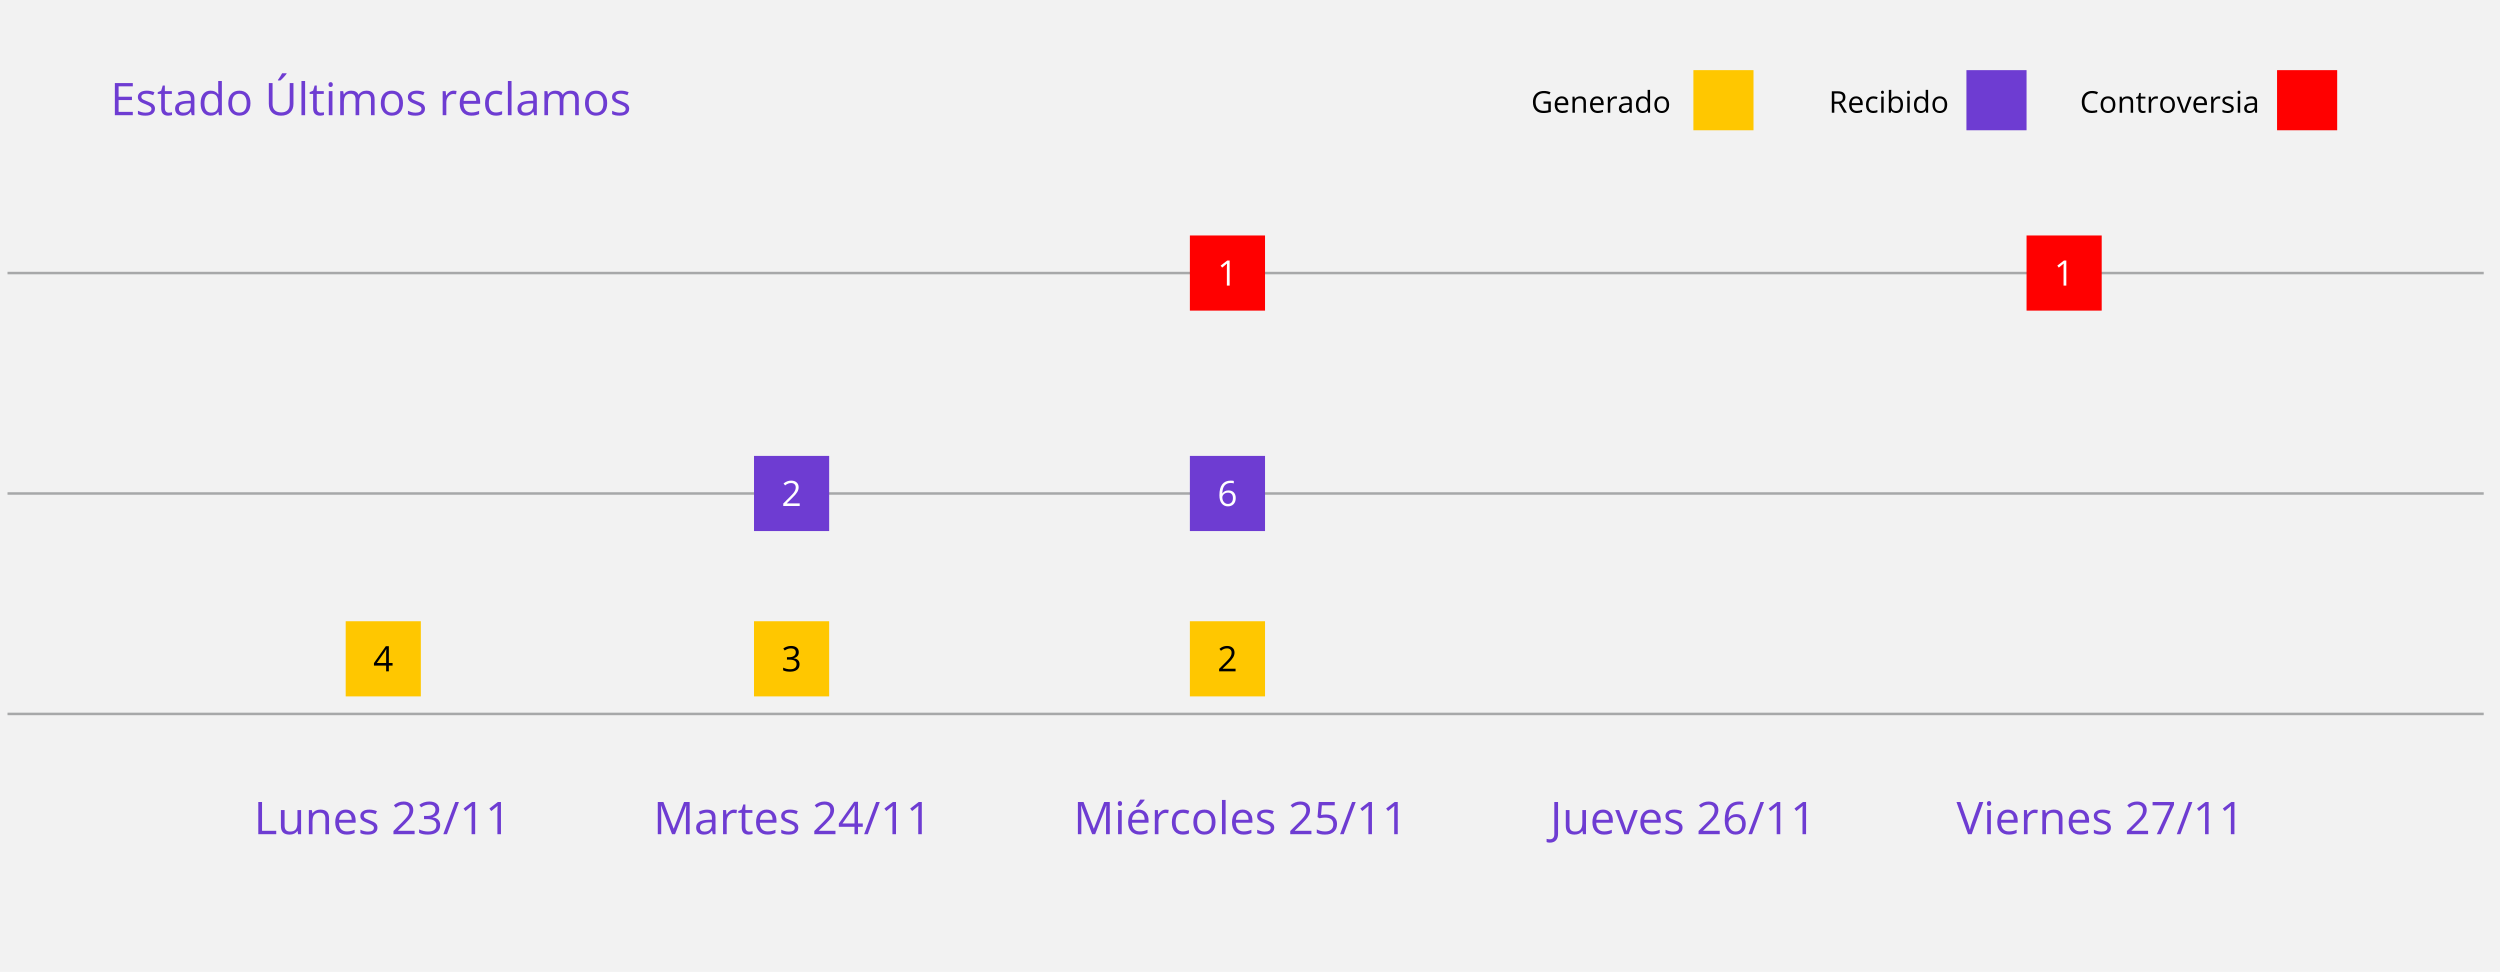  <svg
              width="100%"
              height="388"
              viewBox="0 0 998 388"
              fill="none"
              xmlns="http://www.w3.org/2000/svg"
            >
              <rect width="998" height="388" fill="#F2F2F2" />
              <path
                d="M53.016 46H45.852V33.15H53.016V34.477H47.347V38.617H52.673V39.935H47.347V44.664H53.016V46ZM61.866 43.372C61.866 44.269 61.532 44.96 60.864 45.446C60.196 45.933 59.259 46.176 58.052 46.176C56.774 46.176 55.778 45.974 55.063 45.569V44.216C55.526 44.45 56.022 44.635 56.549 44.77C57.082 44.904 57.595 44.972 58.087 44.972C58.849 44.972 59.435 44.852 59.845 44.611C60.255 44.365 60.46 43.993 60.46 43.495C60.46 43.12 60.296 42.801 59.968 42.537C59.645 42.268 59.013 41.951 58.069 41.588C57.173 41.254 56.534 40.964 56.153 40.718C55.778 40.466 55.497 40.182 55.31 39.865C55.128 39.549 55.037 39.171 55.037 38.731C55.037 37.946 55.356 37.328 55.995 36.877C56.634 36.42 57.51 36.191 58.623 36.191C59.66 36.191 60.674 36.402 61.664 36.824L61.145 38.011C60.179 37.612 59.303 37.413 58.518 37.413C57.826 37.413 57.305 37.522 56.953 37.738C56.602 37.955 56.426 38.254 56.426 38.635C56.426 38.893 56.49 39.112 56.619 39.294C56.754 39.476 56.968 39.648 57.261 39.812C57.554 39.977 58.116 40.214 58.948 40.524C60.091 40.94 60.861 41.359 61.26 41.781C61.664 42.203 61.866 42.733 61.866 43.372ZM67.359 44.972C67.617 44.972 67.866 44.954 68.106 44.919C68.347 44.878 68.537 44.837 68.678 44.796V45.912C68.519 45.988 68.285 46.05 67.975 46.097C67.67 46.149 67.394 46.176 67.148 46.176C65.285 46.176 64.353 45.194 64.353 43.231V37.501H62.974V36.798L64.353 36.191L64.969 34.135H65.812V36.367H68.607V37.501H65.812V43.17C65.812 43.75 65.95 44.195 66.226 44.506C66.501 44.816 66.879 44.972 67.359 44.972ZM76.535 46L76.245 44.629H76.175C75.694 45.232 75.214 45.643 74.733 45.859C74.259 46.07 73.664 46.176 72.949 46.176C71.994 46.176 71.244 45.93 70.699 45.438C70.16 44.945 69.891 44.245 69.891 43.337C69.891 41.392 71.446 40.372 74.558 40.278L76.192 40.226V39.628C76.192 38.872 76.028 38.315 75.7 37.958C75.378 37.595 74.859 37.413 74.144 37.413C73.342 37.413 72.434 37.659 71.42 38.151L70.972 37.035C71.446 36.777 71.965 36.575 72.527 36.429C73.096 36.282 73.664 36.209 74.232 36.209C75.381 36.209 76.231 36.464 76.781 36.974C77.338 37.483 77.616 38.301 77.616 39.426V46H76.535ZM73.239 44.972C74.147 44.972 74.859 44.723 75.375 44.225C75.897 43.727 76.157 43.029 76.157 42.133V41.263L74.698 41.324C73.538 41.365 72.7 41.547 72.185 41.869C71.675 42.185 71.42 42.681 71.42 43.355C71.42 43.882 71.578 44.283 71.894 44.559C72.217 44.834 72.665 44.972 73.239 44.972ZM87.188 44.708H87.108C86.435 45.687 85.427 46.176 84.085 46.176C82.825 46.176 81.844 45.745 81.141 44.884C80.443 44.023 80.095 42.798 80.095 41.21C80.095 39.622 80.446 38.389 81.149 37.51C81.853 36.631 82.831 36.191 84.085 36.191C85.392 36.191 86.394 36.666 87.091 37.615H87.205L87.144 36.921L87.108 36.244V32.324H88.567V46H87.381L87.188 44.708ZM84.269 44.954C85.266 44.954 85.986 44.685 86.432 44.145C86.883 43.601 87.108 42.725 87.108 41.518V41.21C87.108 39.845 86.88 38.872 86.423 38.292C85.972 37.706 85.248 37.413 84.252 37.413C83.397 37.413 82.74 37.747 82.283 38.415C81.832 39.077 81.606 40.015 81.606 41.227C81.606 42.458 81.832 43.387 82.283 44.014C82.734 44.641 83.397 44.954 84.269 44.954ZM99.984 41.175C99.984 42.745 99.589 43.973 98.798 44.857C98.007 45.736 96.914 46.176 95.519 46.176C94.658 46.176 93.894 45.974 93.226 45.569C92.558 45.165 92.042 44.585 91.679 43.829C91.315 43.073 91.134 42.188 91.134 41.175C91.134 39.605 91.526 38.383 92.311 37.51C93.097 36.631 94.186 36.191 95.581 36.191C96.929 36.191 97.998 36.64 98.789 37.536C99.586 38.433 99.984 39.645 99.984 41.175ZM92.645 41.175C92.645 42.405 92.892 43.343 93.384 43.987C93.876 44.632 94.6 44.954 95.555 44.954C96.51 44.954 97.233 44.635 97.726 43.996C98.224 43.352 98.473 42.411 98.473 41.175C98.473 39.95 98.224 39.022 97.726 38.389C97.233 37.75 96.504 37.431 95.537 37.431C94.582 37.431 93.861 37.744 93.375 38.371C92.889 38.998 92.645 39.933 92.645 41.175ZM117.149 33.15V41.465C117.149 42.93 116.707 44.081 115.822 44.919C114.938 45.757 113.722 46.176 112.175 46.176C110.628 46.176 109.43 45.754 108.58 44.91C107.736 44.066 107.314 42.906 107.314 41.43V33.15H108.809V41.535C108.809 42.607 109.102 43.431 109.688 44.005C110.273 44.579 111.135 44.866 112.271 44.866C113.355 44.866 114.19 44.579 114.776 44.005C115.362 43.425 115.655 42.596 115.655 41.518V33.15H117.149ZM110.953 31.902C111.234 31.539 111.536 31.1 111.858 30.584C112.187 30.068 112.444 29.62 112.632 29.239H114.407V29.424C114.149 29.805 113.766 30.273 113.256 30.83C112.746 31.387 112.304 31.817 111.929 32.122H110.953V31.902ZM121.799 46H120.34V32.324H121.799V46ZM128.004 44.972C128.262 44.972 128.511 44.954 128.751 44.919C128.991 44.878 129.182 44.837 129.322 44.796V45.912C129.164 45.988 128.93 46.05 128.619 46.097C128.314 46.149 128.039 46.176 127.793 46.176C125.93 46.176 124.998 45.194 124.998 43.231V37.501H123.618V36.798L124.998 36.191L125.613 34.135H126.457V36.367H129.252V37.501H126.457V43.17C126.457 43.75 126.595 44.195 126.87 44.506C127.146 44.816 127.523 44.972 128.004 44.972ZM132.715 46H131.256V36.367H132.715V46ZM131.133 33.757C131.133 33.423 131.215 33.18 131.379 33.027C131.543 32.869 131.748 32.79 131.994 32.79C132.229 32.79 132.431 32.869 132.601 33.027C132.771 33.185 132.855 33.429 132.855 33.757C132.855 34.085 132.771 34.331 132.601 34.495C132.431 34.653 132.229 34.732 131.994 34.732C131.748 34.732 131.543 34.653 131.379 34.495C131.215 34.331 131.133 34.085 131.133 33.757ZM148.087 46V39.733C148.087 38.966 147.923 38.392 147.595 38.011C147.267 37.624 146.757 37.431 146.065 37.431C145.157 37.431 144.486 37.691 144.053 38.213C143.619 38.734 143.402 39.537 143.402 40.621V46H141.943V39.733C141.943 38.966 141.779 38.392 141.451 38.011C141.123 37.624 140.61 37.431 139.913 37.431C138.999 37.431 138.328 37.706 137.9 38.257C137.479 38.802 137.268 39.698 137.268 40.946V46H135.809V36.367H136.995L137.232 37.685H137.303C137.578 37.217 137.965 36.851 138.463 36.587C138.967 36.323 139.529 36.191 140.15 36.191C141.656 36.191 142.641 36.736 143.104 37.826H143.174C143.461 37.322 143.877 36.924 144.422 36.631C144.967 36.338 145.588 36.191 146.285 36.191C147.375 36.191 148.189 36.473 148.729 37.035C149.273 37.592 149.546 38.485 149.546 39.716V46H148.087ZM160.875 41.175C160.875 42.745 160.479 43.973 159.688 44.857C158.897 45.736 157.805 46.176 156.41 46.176C155.549 46.176 154.784 45.974 154.116 45.569C153.448 45.165 152.933 44.585 152.569 43.829C152.206 43.073 152.024 42.188 152.024 41.175C152.024 39.605 152.417 38.383 153.202 37.51C153.987 36.631 155.077 36.191 156.472 36.191C157.819 36.191 158.889 36.64 159.68 37.536C160.477 38.433 160.875 39.645 160.875 41.175ZM153.536 41.175C153.536 42.405 153.782 43.343 154.274 43.987C154.767 44.632 155.49 44.954 156.445 44.954C157.4 44.954 158.124 44.635 158.616 43.996C159.114 43.352 159.363 42.411 159.363 41.175C159.363 39.95 159.114 39.022 158.616 38.389C158.124 37.75 157.395 37.431 156.428 37.431C155.473 37.431 154.752 37.744 154.266 38.371C153.779 38.998 153.536 39.933 153.536 41.175ZM169.655 43.372C169.655 44.269 169.321 44.96 168.653 45.446C167.985 45.933 167.048 46.176 165.841 46.176C164.563 46.176 163.567 45.974 162.853 45.569V44.216C163.315 44.45 163.811 44.635 164.338 44.77C164.871 44.904 165.384 44.972 165.876 44.972C166.638 44.972 167.224 44.852 167.634 44.611C168.044 44.365 168.249 43.993 168.249 43.495C168.249 43.12 168.085 42.801 167.757 42.537C167.435 42.268 166.802 41.951 165.858 41.588C164.962 41.254 164.323 40.964 163.942 40.718C163.567 40.466 163.286 40.182 163.099 39.865C162.917 39.549 162.826 39.171 162.826 38.731C162.826 37.946 163.146 37.328 163.784 36.877C164.423 36.42 165.299 36.191 166.412 36.191C167.449 36.191 168.463 36.402 169.453 36.824L168.935 38.011C167.968 37.612 167.092 37.413 166.307 37.413C165.615 37.413 165.094 37.522 164.742 37.738C164.391 37.955 164.215 38.254 164.215 38.635C164.215 38.893 164.279 39.112 164.408 39.294C164.543 39.476 164.757 39.648 165.05 39.812C165.343 39.977 165.905 40.214 166.737 40.524C167.88 40.94 168.65 41.359 169.049 41.781C169.453 42.203 169.655 42.733 169.655 43.372ZM181.107 36.191C181.535 36.191 181.919 36.227 182.259 36.297L182.057 37.65C181.658 37.562 181.307 37.519 181.002 37.519C180.223 37.519 179.555 37.835 178.998 38.468C178.447 39.101 178.172 39.889 178.172 40.832V46H176.713V36.367H177.917L178.084 38.151H178.154C178.512 37.524 178.942 37.041 179.446 36.701C179.95 36.361 180.504 36.191 181.107 36.191ZM188.13 46.176C186.706 46.176 185.581 45.742 184.755 44.875C183.935 44.008 183.524 42.804 183.524 41.263C183.524 39.71 183.905 38.477 184.667 37.562C185.435 36.648 186.463 36.191 187.752 36.191C188.959 36.191 189.914 36.59 190.617 37.387C191.32 38.178 191.672 39.224 191.672 40.524V41.447H185.036C185.065 42.578 185.35 43.437 185.889 44.023C186.434 44.608 187.198 44.901 188.183 44.901C189.22 44.901 190.245 44.685 191.259 44.251V45.552C190.743 45.774 190.254 45.933 189.791 46.026C189.334 46.126 188.78 46.176 188.13 46.176ZM187.734 37.413C186.961 37.413 186.343 37.665 185.88 38.169C185.423 38.673 185.153 39.37 185.071 40.261H190.107C190.107 39.341 189.902 38.638 189.492 38.151C189.082 37.659 188.496 37.413 187.734 37.413ZM198.018 46.176C196.623 46.176 195.542 45.748 194.774 44.893C194.013 44.031 193.632 42.815 193.632 41.245C193.632 39.634 194.019 38.389 194.792 37.51C195.571 36.631 196.679 36.191 198.114 36.191C198.577 36.191 199.04 36.241 199.503 36.341C199.966 36.44 200.329 36.558 200.593 36.692L200.145 37.932C199.822 37.803 199.471 37.697 199.09 37.615C198.709 37.527 198.372 37.483 198.079 37.483C196.122 37.483 195.144 38.731 195.144 41.227C195.144 42.411 195.381 43.319 195.855 43.952C196.336 44.585 197.045 44.901 197.982 44.901C198.785 44.901 199.608 44.728 200.452 44.383V45.675C199.808 46.009 198.996 46.176 198.018 46.176ZM204.205 46H202.746V32.324H204.205V46ZM213.223 46L212.933 44.629H212.862C212.382 45.232 211.901 45.643 211.421 45.859C210.946 46.07 210.352 46.176 209.637 46.176C208.682 46.176 207.932 45.93 207.387 45.438C206.848 44.945 206.578 44.245 206.578 43.337C206.578 41.392 208.134 40.372 211.245 40.278L212.88 40.226V39.628C212.88 38.872 212.716 38.315 212.388 37.958C212.065 37.595 211.547 37.413 210.832 37.413C210.029 37.413 209.121 37.659 208.107 38.151L207.659 37.035C208.134 36.777 208.652 36.575 209.215 36.429C209.783 36.282 210.352 36.209 210.92 36.209C212.068 36.209 212.918 36.464 213.469 36.974C214.025 37.483 214.304 38.301 214.304 39.426V46H213.223ZM209.927 44.972C210.835 44.972 211.547 44.723 212.062 44.225C212.584 43.727 212.845 43.029 212.845 42.133V41.263L211.386 41.324C210.226 41.365 209.388 41.547 208.872 41.869C208.362 42.185 208.107 42.681 208.107 43.355C208.107 43.882 208.266 44.283 208.582 44.559C208.904 44.834 209.353 44.972 209.927 44.972ZM229.597 46V39.733C229.597 38.966 229.433 38.392 229.104 38.011C228.776 37.624 228.267 37.431 227.575 37.431C226.667 37.431 225.996 37.691 225.562 38.213C225.129 38.734 224.912 39.537 224.912 40.621V46H223.453V39.733C223.453 38.966 223.289 38.392 222.961 38.011C222.633 37.624 222.12 37.431 221.423 37.431C220.509 37.431 219.838 37.706 219.41 38.257C218.988 38.802 218.777 39.698 218.777 40.946V46H217.318V36.367H218.505L218.742 37.685H218.812C219.088 37.217 219.475 36.851 219.973 36.587C220.477 36.323 221.039 36.191 221.66 36.191C223.166 36.191 224.15 36.736 224.613 37.826H224.684C224.971 37.322 225.387 36.924 225.932 36.631C226.477 36.338 227.098 36.191 227.795 36.191C228.885 36.191 229.699 36.473 230.238 37.035C230.783 37.592 231.056 38.485 231.056 39.716V46H229.597ZM242.385 41.175C242.385 42.745 241.989 43.973 241.198 44.857C240.407 45.736 239.314 46.176 237.92 46.176C237.059 46.176 236.294 45.974 235.626 45.569C234.958 45.165 234.442 44.585 234.079 43.829C233.716 43.073 233.534 42.188 233.534 41.175C233.534 39.605 233.927 38.383 234.712 37.51C235.497 36.631 236.587 36.191 237.981 36.191C239.329 36.191 240.398 36.64 241.189 37.536C241.986 38.433 242.385 39.645 242.385 41.175ZM235.046 41.175C235.046 42.405 235.292 43.343 235.784 43.987C236.276 44.632 237 44.954 237.955 44.954C238.91 44.954 239.634 44.635 240.126 43.996C240.624 43.352 240.873 42.411 240.873 41.175C240.873 39.95 240.624 39.022 240.126 38.389C239.634 37.75 238.904 37.431 237.938 37.431C236.982 37.431 236.262 37.744 235.775 38.371C235.289 38.998 235.046 39.933 235.046 41.175ZM251.165 43.372C251.165 44.269 250.831 44.96 250.163 45.446C249.495 45.933 248.558 46.176 247.351 46.176C246.073 46.176 245.077 45.974 244.362 45.569V44.216C244.825 44.45 245.32 44.635 245.848 44.77C246.381 44.904 246.894 44.972 247.386 44.972C248.147 44.972 248.733 44.852 249.144 44.611C249.554 44.365 249.759 43.993 249.759 43.495C249.759 43.12 249.595 42.801 249.267 42.537C248.944 42.268 248.312 41.951 247.368 41.588C246.472 41.254 245.833 40.964 245.452 40.718C245.077 40.466 244.796 40.182 244.608 39.865C244.427 39.549 244.336 39.171 244.336 38.731C244.336 37.946 244.655 37.328 245.294 36.877C245.933 36.42 246.809 36.191 247.922 36.191C248.959 36.191 249.973 36.402 250.963 36.824L250.444 38.011C249.478 37.612 248.602 37.413 247.816 37.413C247.125 37.413 246.604 37.522 246.252 37.738C245.9 37.955 245.725 38.254 245.725 38.635C245.725 38.893 245.789 39.112 245.918 39.294C246.053 39.476 246.267 39.648 246.56 39.812C246.853 39.977 247.415 40.214 248.247 40.524C249.39 40.94 250.16 41.359 250.559 41.781C250.963 42.203 251.165 42.733 251.165 43.372Z"
                fill="#6E3CD2"
              />
              <path
                d="M103.11 333V320.15H104.604V331.646H110.273V333H103.11ZM113.613 323.367V329.616C113.613 330.401 113.792 330.987 114.149 331.374C114.507 331.761 115.066 331.954 115.828 331.954C116.836 331.954 117.571 331.679 118.034 331.128C118.503 330.577 118.737 329.678 118.737 328.43V323.367H120.196V333H118.992L118.781 331.708H118.702C118.403 332.183 117.987 332.546 117.454 332.798C116.927 333.05 116.323 333.176 115.644 333.176C114.472 333.176 113.593 332.897 113.007 332.341C112.427 331.784 112.137 330.894 112.137 329.669V323.367H113.613ZM129.891 333V326.769C129.891 325.983 129.712 325.397 129.354 325.011C128.997 324.624 128.438 324.431 127.676 324.431C126.668 324.431 125.93 324.703 125.461 325.248C124.992 325.793 124.758 326.692 124.758 327.946V333H123.299V323.367H124.485L124.723 324.686H124.793C125.092 324.211 125.511 323.845 126.05 323.587C126.589 323.323 127.189 323.191 127.852 323.191C129.012 323.191 129.885 323.473 130.471 324.035C131.057 324.592 131.35 325.485 131.35 326.716V333H129.891ZM138.425 333.176C137.001 333.176 135.876 332.742 135.05 331.875C134.229 331.008 133.819 329.804 133.819 328.263C133.819 326.71 134.2 325.477 134.962 324.562C135.729 323.648 136.758 323.191 138.047 323.191C139.254 323.191 140.209 323.59 140.912 324.387C141.615 325.178 141.967 326.224 141.967 327.524V328.447H135.331C135.36 329.578 135.645 330.437 136.184 331.022C136.729 331.608 137.493 331.901 138.478 331.901C139.515 331.901 140.54 331.685 141.554 331.251V332.552C141.038 332.774 140.549 332.933 140.086 333.026C139.629 333.126 139.075 333.176 138.425 333.176ZM138.029 324.413C137.256 324.413 136.638 324.665 136.175 325.169C135.718 325.673 135.448 326.37 135.366 327.261H140.402C140.402 326.341 140.197 325.638 139.787 325.151C139.377 324.659 138.791 324.413 138.029 324.413ZM150.677 330.372C150.677 331.269 150.343 331.96 149.675 332.446C149.007 332.933 148.069 333.176 146.862 333.176C145.585 333.176 144.589 332.974 143.874 332.569V331.216C144.337 331.45 144.832 331.635 145.359 331.77C145.893 331.904 146.405 331.972 146.897 331.972C147.659 331.972 148.245 331.852 148.655 331.611C149.065 331.365 149.271 330.993 149.271 330.495C149.271 330.12 149.106 329.801 148.778 329.537C148.456 329.268 147.823 328.951 146.88 328.588C145.983 328.254 145.345 327.964 144.964 327.718C144.589 327.466 144.308 327.182 144.12 326.865C143.938 326.549 143.848 326.171 143.848 325.731C143.848 324.946 144.167 324.328 144.806 323.877C145.444 323.42 146.32 323.191 147.434 323.191C148.471 323.191 149.484 323.402 150.475 323.824L149.956 325.011C148.989 324.612 148.113 324.413 147.328 324.413C146.637 324.413 146.115 324.521 145.764 324.738C145.412 324.955 145.236 325.254 145.236 325.635C145.236 325.893 145.301 326.112 145.43 326.294C145.564 326.476 145.778 326.648 146.071 326.812C146.364 326.977 146.927 327.214 147.759 327.524C148.901 327.94 149.672 328.359 150.07 328.781C150.475 329.203 150.677 329.733 150.677 330.372ZM165.513 333H157.066V331.743L160.45 328.342C161.481 327.299 162.161 326.555 162.489 326.109C162.817 325.664 163.063 325.23 163.228 324.809C163.392 324.387 163.474 323.933 163.474 323.446C163.474 322.761 163.266 322.219 162.85 321.82C162.434 321.416 161.856 321.214 161.118 321.214C160.585 321.214 160.078 321.302 159.598 321.478C159.123 321.653 158.593 321.973 158.007 322.436L157.233 321.442C158.417 320.458 159.706 319.966 161.101 319.966C162.308 319.966 163.254 320.276 163.939 320.897C164.625 321.513 164.968 322.342 164.968 323.385C164.968 324.199 164.739 325.005 164.282 325.802C163.825 326.599 162.97 327.606 161.716 328.825L158.903 331.576V331.646H165.513V333ZM175.33 323.174C175.33 323.994 175.099 324.665 174.636 325.187C174.179 325.708 173.528 326.057 172.685 326.232V326.303C173.716 326.432 174.48 326.76 174.979 327.287C175.477 327.814 175.726 328.506 175.726 329.361C175.726 330.586 175.301 331.529 174.451 332.191C173.602 332.848 172.395 333.176 170.83 333.176C170.15 333.176 169.526 333.123 168.958 333.018C168.396 332.918 167.848 332.739 167.314 332.481V331.093C167.871 331.368 168.463 331.579 169.09 331.726C169.723 331.866 170.32 331.937 170.883 331.937C173.104 331.937 174.214 331.066 174.214 329.326C174.214 327.768 172.989 326.988 170.54 326.988H169.274V325.731H170.558C171.56 325.731 172.354 325.512 172.939 325.072C173.525 324.627 173.818 324.012 173.818 323.227C173.818 322.6 173.602 322.107 173.168 321.75C172.74 321.393 172.157 321.214 171.419 321.214C170.856 321.214 170.326 321.29 169.828 321.442C169.33 321.595 168.762 321.876 168.123 322.286L167.385 321.302C167.912 320.886 168.519 320.561 169.204 320.326C169.896 320.086 170.622 319.966 171.384 319.966C172.632 319.966 173.602 320.253 174.293 320.827C174.984 321.396 175.33 322.178 175.33 323.174ZM183.214 320.15L178.424 333H176.965L181.755 320.15H183.214ZM189.683 333H188.259V323.842C188.259 323.08 188.282 322.359 188.329 321.68C188.206 321.803 188.068 321.932 187.916 322.066C187.764 322.201 187.066 322.772 185.824 323.78L185.051 322.778L188.452 320.15H189.683V333ZM199.983 333H198.56V323.842C198.56 323.08 198.583 322.359 198.63 321.68C198.507 321.803 198.369 321.932 198.217 322.066C198.064 322.201 197.367 322.772 196.125 323.78L195.352 322.778L198.753 320.15H199.983V333Z"
                fill="#6E3CD2"
              />
              <path
                d="M268.271 333L263.912 321.609H263.842C263.924 322.512 263.965 323.584 263.965 324.826V333H262.585V320.15H264.835L268.904 330.75H268.975L273.079 320.15H275.312V333H273.817V324.721C273.817 323.771 273.858 322.74 273.94 321.627H273.87L269.476 333H268.271ZM284.549 333L284.259 331.629H284.188C283.708 332.232 283.228 332.643 282.747 332.859C282.272 333.07 281.678 333.176 280.963 333.176C280.008 333.176 279.258 332.93 278.713 332.438C278.174 331.945 277.904 331.245 277.904 330.337C277.904 328.392 279.46 327.372 282.571 327.278L284.206 327.226V326.628C284.206 325.872 284.042 325.315 283.714 324.958C283.392 324.595 282.873 324.413 282.158 324.413C281.355 324.413 280.447 324.659 279.434 325.151L278.985 324.035C279.46 323.777 279.979 323.575 280.541 323.429C281.109 323.282 281.678 323.209 282.246 323.209C283.395 323.209 284.244 323.464 284.795 323.974C285.352 324.483 285.63 325.301 285.63 326.426V333H284.549ZM281.253 331.972C282.161 331.972 282.873 331.723 283.389 331.225C283.91 330.727 284.171 330.029 284.171 329.133V328.263L282.712 328.324C281.552 328.365 280.714 328.547 280.198 328.869C279.688 329.186 279.434 329.681 279.434 330.354C279.434 330.882 279.592 331.283 279.908 331.559C280.23 331.834 280.679 331.972 281.253 331.972ZM293.039 323.191C293.467 323.191 293.851 323.227 294.19 323.297L293.988 324.65C293.59 324.562 293.238 324.519 292.934 324.519C292.154 324.519 291.486 324.835 290.93 325.468C290.379 326.101 290.104 326.889 290.104 327.832V333H288.645V323.367H289.849L290.016 325.151H290.086C290.443 324.524 290.874 324.041 291.378 323.701C291.882 323.361 292.436 323.191 293.039 323.191ZM299.104 331.972C299.361 331.972 299.61 331.954 299.851 331.919C300.091 331.878 300.281 331.837 300.422 331.796V332.912C300.264 332.988 300.029 333.05 299.719 333.097C299.414 333.149 299.139 333.176 298.893 333.176C297.029 333.176 296.098 332.194 296.098 330.231V324.501H294.718V323.798L296.098 323.191L296.713 321.135H297.557V323.367H300.352V324.501H297.557V330.17C297.557 330.75 297.694 331.195 297.97 331.506C298.245 331.816 298.623 331.972 299.104 331.972ZM306.425 333.176C305.001 333.176 303.876 332.742 303.05 331.875C302.229 331.008 301.819 329.804 301.819 328.263C301.819 326.71 302.2 325.477 302.962 324.562C303.729 323.648 304.758 323.191 306.047 323.191C307.254 323.191 308.209 323.59 308.912 324.387C309.615 325.178 309.967 326.224 309.967 327.524V328.447H303.331C303.36 329.578 303.645 330.437 304.184 331.022C304.729 331.608 305.493 331.901 306.478 331.901C307.515 331.901 308.54 331.685 309.554 331.251V332.552C309.038 332.774 308.549 332.933 308.086 333.026C307.629 333.126 307.075 333.176 306.425 333.176ZM306.029 324.413C305.256 324.413 304.638 324.665 304.175 325.169C303.718 325.673 303.448 326.37 303.366 327.261H308.402C308.402 326.341 308.197 325.638 307.787 325.151C307.377 324.659 306.791 324.413 306.029 324.413ZM318.677 330.372C318.677 331.269 318.343 331.96 317.675 332.446C317.007 332.933 316.069 333.176 314.862 333.176C313.585 333.176 312.589 332.974 311.874 332.569V331.216C312.337 331.45 312.832 331.635 313.359 331.77C313.893 331.904 314.405 331.972 314.897 331.972C315.659 331.972 316.245 331.852 316.655 331.611C317.065 331.365 317.271 330.993 317.271 330.495C317.271 330.12 317.106 329.801 316.778 329.537C316.456 329.268 315.823 328.951 314.88 328.588C313.983 328.254 313.345 327.964 312.964 327.718C312.589 327.466 312.308 327.182 312.12 326.865C311.938 326.549 311.848 326.171 311.848 325.731C311.848 324.946 312.167 324.328 312.806 323.877C313.444 323.42 314.32 323.191 315.434 323.191C316.471 323.191 317.484 323.402 318.475 323.824L317.956 325.011C316.989 324.612 316.113 324.413 315.328 324.413C314.637 324.413 314.115 324.521 313.764 324.738C313.412 324.955 313.236 325.254 313.236 325.635C313.236 325.893 313.301 326.112 313.43 326.294C313.564 326.476 313.778 326.648 314.071 326.812C314.364 326.977 314.927 327.214 315.759 327.524C316.901 327.94 317.672 328.359 318.07 328.781C318.475 329.203 318.677 329.733 318.677 330.372ZM333.513 333H325.066V331.743L328.45 328.342C329.481 327.299 330.161 326.555 330.489 326.109C330.817 325.664 331.063 325.23 331.228 324.809C331.392 324.387 331.474 323.933 331.474 323.446C331.474 322.761 331.266 322.219 330.85 321.82C330.434 321.416 329.856 321.214 329.118 321.214C328.585 321.214 328.078 321.302 327.598 321.478C327.123 321.653 326.593 321.973 326.007 322.436L325.233 321.442C326.417 320.458 327.706 319.966 329.101 319.966C330.308 319.966 331.254 320.276 331.939 320.897C332.625 321.513 332.968 322.342 332.968 323.385C332.968 324.199 332.739 325.005 332.282 325.802C331.825 326.599 330.97 327.606 329.716 328.825L326.903 331.576V331.646H333.513V333ZM344.42 330.047H342.513V333H341.115V330.047H334.866V328.772L340.966 320.08H342.513V328.72H344.42V330.047ZM341.115 328.72V324.448C341.115 323.61 341.145 322.664 341.203 321.609H341.133C340.852 322.172 340.588 322.638 340.342 323.007L336.325 328.72H341.115ZM351.214 320.15L346.424 333H344.965L349.755 320.15H351.214ZM357.683 333H356.259V323.842C356.259 323.08 356.282 322.359 356.329 321.68C356.206 321.803 356.068 321.932 355.916 322.066C355.764 322.201 355.066 322.772 353.824 323.78L353.051 322.778L356.452 320.15H357.683V333ZM367.983 333H366.56V323.842C366.56 323.08 366.583 322.359 366.63 321.68C366.507 321.803 366.369 321.932 366.217 322.066C366.064 322.201 365.367 322.772 364.125 323.78L363.352 322.778L366.753 320.15H367.983V333Z"
                fill="#6E3CD2"
              />
              <path
                d="M435.982 333L431.623 321.609H431.553C431.635 322.512 431.676 323.584 431.676 324.826V333H430.296V320.15H432.546L436.615 330.75H436.686L440.79 320.15H443.022V333H441.528V324.721C441.528 323.771 441.569 322.74 441.651 321.627H441.581L437.187 333H435.982ZM447.795 333H446.336V323.367H447.795V333ZM446.213 320.757C446.213 320.423 446.295 320.18 446.459 320.027C446.623 319.869 446.828 319.79 447.074 319.79C447.309 319.79 447.511 319.869 447.681 320.027C447.851 320.186 447.936 320.429 447.936 320.757C447.936 321.085 447.851 321.331 447.681 321.495C447.511 321.653 447.309 321.732 447.074 321.732C446.828 321.732 446.623 321.653 446.459 321.495C446.295 321.331 446.213 321.085 446.213 320.757ZM454.958 333.176C453.534 333.176 452.409 332.742 451.583 331.875C450.763 331.008 450.353 329.804 450.353 328.263C450.353 326.71 450.733 325.477 451.495 324.562C452.263 323.648 453.291 323.191 454.58 323.191C455.787 323.191 456.742 323.59 457.445 324.387C458.148 325.178 458.5 326.224 458.5 327.524V328.447H451.864C451.894 329.578 452.178 330.437 452.717 331.022C453.262 331.608 454.026 331.901 455.011 331.901C456.048 331.901 457.073 331.685 458.087 331.251V332.552C457.571 332.774 457.082 332.933 456.619 333.026C456.162 333.126 455.608 333.176 454.958 333.176ZM454.562 324.413C453.789 324.413 453.171 324.665 452.708 325.169C452.251 325.673 451.981 326.37 451.899 327.261H456.936C456.936 326.341 456.73 325.638 456.32 325.151C455.91 324.659 455.324 324.413 454.562 324.413ZM453.481 321.873C453.763 321.51 454.064 321.07 454.387 320.555C454.715 320.039 454.973 319.591 455.16 319.21H456.936V319.395C456.678 319.775 456.294 320.244 455.784 320.801C455.274 321.357 454.832 321.788 454.457 322.093H453.481V321.873ZM465.391 323.191C465.818 323.191 466.202 323.227 466.542 323.297L466.34 324.65C465.941 324.562 465.59 324.519 465.285 324.519C464.506 324.519 463.838 324.835 463.281 325.468C462.73 326.101 462.455 326.889 462.455 327.832V333H460.996V323.367H462.2L462.367 325.151H462.438C462.795 324.524 463.226 324.041 463.729 323.701C464.233 323.361 464.787 323.191 465.391 323.191ZM472.193 333.176C470.799 333.176 469.718 332.748 468.95 331.893C468.188 331.031 467.808 329.815 467.808 328.245C467.808 326.634 468.194 325.389 468.968 324.51C469.747 323.631 470.854 323.191 472.29 323.191C472.753 323.191 473.216 323.241 473.679 323.341C474.142 323.44 474.505 323.558 474.769 323.692L474.32 324.932C473.998 324.803 473.646 324.697 473.266 324.615C472.885 324.527 472.548 324.483 472.255 324.483C470.298 324.483 469.319 325.731 469.319 328.228C469.319 329.411 469.557 330.319 470.031 330.952C470.512 331.585 471.221 331.901 472.158 331.901C472.961 331.901 473.784 331.729 474.628 331.383V332.675C473.983 333.009 473.172 333.176 472.193 333.176ZM485.236 328.175C485.236 329.745 484.841 330.973 484.05 331.857C483.259 332.736 482.166 333.176 480.771 333.176C479.91 333.176 479.146 332.974 478.478 332.569C477.81 332.165 477.294 331.585 476.931 330.829C476.567 330.073 476.386 329.188 476.386 328.175C476.386 326.604 476.778 325.383 477.563 324.51C478.349 323.631 479.438 323.191 480.833 323.191C482.181 323.191 483.25 323.64 484.041 324.536C484.838 325.433 485.236 326.646 485.236 328.175ZM477.897 328.175C477.897 329.405 478.144 330.343 478.636 330.987C479.128 331.632 479.852 331.954 480.807 331.954C481.762 331.954 482.485 331.635 482.978 330.996C483.476 330.352 483.725 329.411 483.725 328.175C483.725 326.95 483.476 326.021 482.978 325.389C482.485 324.75 481.756 324.431 480.789 324.431C479.834 324.431 479.113 324.744 478.627 325.371C478.141 325.998 477.897 326.933 477.897 328.175ZM489.262 333H487.803V319.324H489.262V333ZM496.425 333.176C495.001 333.176 493.876 332.742 493.05 331.875C492.229 331.008 491.819 329.804 491.819 328.263C491.819 326.71 492.2 325.477 492.962 324.562C493.729 323.648 494.758 323.191 496.047 323.191C497.254 323.191 498.209 323.59 498.912 324.387C499.615 325.178 499.967 326.224 499.967 327.524V328.447H493.331C493.36 329.578 493.645 330.437 494.184 331.022C494.729 331.608 495.493 331.901 496.478 331.901C497.515 331.901 498.54 331.685 499.554 331.251V332.552C499.038 332.774 498.549 332.933 498.086 333.026C497.629 333.126 497.075 333.176 496.425 333.176ZM496.029 324.413C495.256 324.413 494.638 324.665 494.175 325.169C493.718 325.673 493.448 326.37 493.366 327.261H498.402C498.402 326.341 498.197 325.638 497.787 325.151C497.377 324.659 496.791 324.413 496.029 324.413ZM508.677 330.372C508.677 331.269 508.343 331.96 507.675 332.446C507.007 332.933 506.069 333.176 504.862 333.176C503.585 333.176 502.589 332.974 501.874 332.569V331.216C502.337 331.45 502.832 331.635 503.359 331.77C503.893 331.904 504.405 331.972 504.897 331.972C505.659 331.972 506.245 331.852 506.655 331.611C507.065 331.365 507.271 330.993 507.271 330.495C507.271 330.12 507.106 329.801 506.778 329.537C506.456 329.268 505.823 328.951 504.88 328.588C503.983 328.254 503.345 327.964 502.964 327.718C502.589 327.466 502.308 327.182 502.12 326.865C501.938 326.549 501.848 326.171 501.848 325.731C501.848 324.946 502.167 324.328 502.806 323.877C503.444 323.42 504.32 323.191 505.434 323.191C506.471 323.191 507.484 323.402 508.475 323.824L507.956 325.011C506.989 324.612 506.113 324.413 505.328 324.413C504.637 324.413 504.115 324.521 503.764 324.738C503.412 324.955 503.236 325.254 503.236 325.635C503.236 325.893 503.301 326.112 503.43 326.294C503.564 326.476 503.778 326.648 504.071 326.812C504.364 326.977 504.927 327.214 505.759 327.524C506.901 327.94 507.672 328.359 508.07 328.781C508.475 329.203 508.677 329.733 508.677 330.372ZM523.513 333H515.066V331.743L518.45 328.342C519.481 327.299 520.161 326.555 520.489 326.109C520.817 325.664 521.063 325.23 521.228 324.809C521.392 324.387 521.474 323.933 521.474 323.446C521.474 322.761 521.266 322.219 520.85 321.82C520.434 321.416 519.856 321.214 519.118 321.214C518.585 321.214 518.078 321.302 517.598 321.478C517.123 321.653 516.593 321.973 516.007 322.436L515.233 321.442C516.417 320.458 517.706 319.966 519.101 319.966C520.308 319.966 521.254 320.276 521.939 320.897C522.625 321.513 522.968 322.342 522.968 323.385C522.968 324.199 522.739 325.005 522.282 325.802C521.825 326.599 520.97 327.606 519.716 328.825L516.903 331.576V331.646H523.513V333ZM529.384 325.151C530.737 325.151 531.801 325.488 532.574 326.162C533.354 326.83 533.743 327.747 533.743 328.913C533.743 330.243 533.318 331.286 532.469 332.042C531.625 332.798 530.459 333.176 528.971 333.176C527.523 333.176 526.419 332.944 525.657 332.481V331.075C526.067 331.339 526.577 331.547 527.187 331.699C527.796 331.846 528.396 331.919 528.988 331.919C530.02 331.919 530.819 331.676 531.388 331.189C531.962 330.703 532.249 330 532.249 329.08C532.249 327.287 531.15 326.391 528.953 326.391C528.396 326.391 527.652 326.476 526.721 326.646L525.965 326.162L526.448 320.15H532.838V321.495H527.696L527.371 325.354C528.045 325.219 528.716 325.151 529.384 325.151ZM541.214 320.15L536.424 333H534.965L539.755 320.15H541.214ZM547.683 333H546.259V323.842C546.259 323.08 546.282 322.359 546.329 321.68C546.206 321.803 546.068 321.932 545.916 322.066C545.764 322.201 545.066 322.772 543.824 323.78L543.051 322.778L546.452 320.15H547.683V333ZM557.983 333H556.56V323.842C556.56 323.08 556.583 322.359 556.63 321.68C556.507 321.803 556.369 321.932 556.217 322.066C556.064 322.201 555.367 322.772 554.125 323.78L553.352 322.778L556.753 320.15H557.983V333Z"
                fill="#6E3CD2"
              />
              <path
                d="M618.705 336.384C618.154 336.384 617.721 336.305 617.404 336.146V334.872C617.82 334.989 618.254 335.048 618.705 335.048C619.285 335.048 619.725 334.872 620.023 334.521C620.328 334.169 620.48 333.662 620.48 333V320.15H621.975V332.877C621.975 333.99 621.693 334.852 621.131 335.461C620.568 336.076 619.76 336.384 618.705 336.384ZM626.545 323.367V329.616C626.545 330.401 626.724 330.987 627.081 331.374C627.438 331.761 627.998 331.954 628.76 331.954C629.768 331.954 630.503 331.679 630.966 331.128C631.435 330.577 631.669 329.678 631.669 328.43V323.367H633.128V333H631.924L631.713 331.708H631.634C631.335 332.183 630.919 332.546 630.386 332.798C629.858 333.05 629.255 333.176 628.575 333.176C627.403 333.176 626.524 332.897 625.938 332.341C625.358 331.784 625.068 330.894 625.068 329.669V323.367H626.545ZM640.3 333.176C638.876 333.176 637.751 332.742 636.925 331.875C636.104 331.008 635.694 329.804 635.694 328.263C635.694 326.71 636.075 325.477 636.837 324.562C637.604 323.648 638.633 323.191 639.922 323.191C641.129 323.191 642.084 323.59 642.787 324.387C643.49 325.178 643.842 326.224 643.842 327.524V328.447H637.206C637.235 329.578 637.52 330.437 638.059 331.022C638.604 331.608 639.368 331.901 640.353 331.901C641.39 331.901 642.415 331.685 643.429 331.251V332.552C642.913 332.774 642.424 332.933 641.961 333.026C641.504 333.126 640.95 333.176 640.3 333.176ZM639.904 324.413C639.131 324.413 638.513 324.665 638.05 325.169C637.593 325.673 637.323 326.37 637.241 327.261H642.277C642.277 326.341 642.072 325.638 641.662 325.151C641.252 324.659 640.666 324.413 639.904 324.413ZM648.447 333L644.791 323.367H646.355L648.43 329.08C648.898 330.416 649.174 331.283 649.256 331.682H649.326C649.391 331.371 649.593 330.729 649.933 329.757C650.278 328.778 651.049 326.648 652.244 323.367H653.809L650.152 333H648.447ZM659.425 333.176C658.001 333.176 656.876 332.742 656.05 331.875C655.229 331.008 654.819 329.804 654.819 328.263C654.819 326.71 655.2 325.477 655.962 324.562C656.729 323.648 657.758 323.191 659.047 323.191C660.254 323.191 661.209 323.59 661.912 324.387C662.615 325.178 662.967 326.224 662.967 327.524V328.447H656.331C656.36 329.578 656.645 330.437 657.184 331.022C657.729 331.608 658.493 331.901 659.478 331.901C660.515 331.901 661.54 331.685 662.554 331.251V332.552C662.038 332.774 661.549 332.933 661.086 333.026C660.629 333.126 660.075 333.176 659.425 333.176ZM659.029 324.413C658.256 324.413 657.638 324.665 657.175 325.169C656.718 325.673 656.448 326.37 656.366 327.261H661.402C661.402 326.341 661.197 325.638 660.787 325.151C660.377 324.659 659.791 324.413 659.029 324.413ZM671.677 330.372C671.677 331.269 671.343 331.96 670.675 332.446C670.007 332.933 669.069 333.176 667.862 333.176C666.585 333.176 665.589 332.974 664.874 332.569V331.216C665.337 331.45 665.832 331.635 666.359 331.77C666.893 331.904 667.405 331.972 667.897 331.972C668.659 331.972 669.245 331.852 669.655 331.611C670.065 331.365 670.271 330.993 670.271 330.495C670.271 330.12 670.106 329.801 669.778 329.537C669.456 329.268 668.823 328.951 667.88 328.588C666.983 328.254 666.345 327.964 665.964 327.718C665.589 327.466 665.308 327.182 665.12 326.865C664.938 326.549 664.848 326.171 664.848 325.731C664.848 324.946 665.167 324.328 665.806 323.877C666.444 323.42 667.32 323.191 668.434 323.191C669.471 323.191 670.484 323.402 671.475 323.824L670.956 325.011C669.989 324.612 669.113 324.413 668.328 324.413C667.637 324.413 667.115 324.521 666.764 324.738C666.412 324.955 666.236 325.254 666.236 325.635C666.236 325.893 666.301 326.112 666.43 326.294C666.564 326.476 666.778 326.648 667.071 326.812C667.364 326.977 667.927 327.214 668.759 327.524C669.901 327.94 670.672 328.359 671.07 328.781C671.475 329.203 671.677 329.733 671.677 330.372ZM686.513 333H678.066V331.743L681.45 328.342C682.481 327.299 683.161 326.555 683.489 326.109C683.817 325.664 684.063 325.23 684.228 324.809C684.392 324.387 684.474 323.933 684.474 323.446C684.474 322.761 684.266 322.219 683.85 321.82C683.434 321.416 682.856 321.214 682.118 321.214C681.585 321.214 681.078 321.302 680.598 321.478C680.123 321.653 679.593 321.973 679.007 322.436L678.233 321.442C679.417 320.458 680.706 319.966 682.101 319.966C683.308 319.966 684.254 320.276 684.939 320.897C685.625 321.513 685.968 322.342 685.968 323.385C685.968 324.199 685.739 325.005 685.282 325.802C684.825 326.599 683.97 327.606 682.716 328.825L679.903 331.576V331.646H686.513V333ZM688.517 327.507C688.517 324.981 689.006 323.095 689.984 321.847C690.969 320.593 692.422 319.966 694.344 319.966C695.006 319.966 695.527 320.021 695.908 320.133V321.39C695.457 321.243 694.941 321.17 694.361 321.17C692.984 321.17 691.933 321.601 691.206 322.462C690.479 323.317 690.081 324.665 690.011 326.505H690.116C690.761 325.497 691.78 324.993 693.175 324.993C694.329 324.993 695.237 325.342 695.899 326.039C696.567 326.736 696.901 327.683 696.901 328.878C696.901 330.214 696.535 331.266 695.803 332.033C695.076 332.795 694.092 333.176 692.85 333.176C691.52 333.176 690.465 332.678 689.686 331.682C688.906 330.68 688.517 329.288 688.517 327.507ZM692.832 331.937C693.664 331.937 694.309 331.676 694.766 331.154C695.229 330.627 695.46 329.868 695.46 328.878C695.46 328.028 695.246 327.36 694.818 326.874C694.391 326.388 693.752 326.145 692.902 326.145C692.375 326.145 691.892 326.253 691.452 326.47C691.013 326.687 690.661 326.985 690.397 327.366C690.14 327.747 690.011 328.143 690.011 328.553C690.011 329.156 690.128 329.719 690.362 330.24C690.597 330.762 690.928 331.175 691.355 331.479C691.789 331.784 692.281 331.937 692.832 331.937ZM704.214 320.15L699.424 333H697.965L702.755 320.15H704.214ZM710.683 333H709.259V323.842C709.259 323.08 709.282 322.359 709.329 321.68C709.206 321.803 709.068 321.932 708.916 322.066C708.764 322.201 708.066 322.772 706.824 323.78L706.051 322.778L709.452 320.15H710.683V333ZM720.983 333H719.56V323.842C719.56 323.08 719.583 322.359 719.63 321.68C719.507 321.803 719.369 321.932 719.217 322.066C719.064 322.201 718.367 322.772 717.125 323.78L716.352 322.778L719.753 320.15H720.983V333Z"
                fill="#6E3CD2"
              />
              <path
                d="M790.127 320.15H791.735L787.104 333H785.627L781.021 320.15H782.604L785.557 328.465C785.896 329.42 786.166 330.349 786.365 331.251C786.576 330.302 786.852 329.355 787.191 328.412L790.127 320.15ZM794.75 333H793.291V323.367H794.75V333ZM793.168 320.757C793.168 320.423 793.25 320.18 793.414 320.027C793.578 319.869 793.783 319.79 794.029 319.79C794.264 319.79 794.466 319.869 794.636 320.027C794.806 320.186 794.891 320.429 794.891 320.757C794.891 321.085 794.806 321.331 794.636 321.495C794.466 321.653 794.264 321.732 794.029 321.732C793.783 321.732 793.578 321.653 793.414 321.495C793.25 321.331 793.168 321.085 793.168 320.757ZM801.913 333.176C800.489 333.176 799.364 332.742 798.538 331.875C797.718 331.008 797.308 329.804 797.308 328.263C797.308 326.71 797.688 325.477 798.45 324.562C799.218 323.648 800.246 323.191 801.535 323.191C802.742 323.191 803.697 323.59 804.4 324.387C805.104 325.178 805.455 326.224 805.455 327.524V328.447H798.819C798.849 329.578 799.133 330.437 799.672 331.022C800.217 331.608 800.981 331.901 801.966 331.901C803.003 331.901 804.028 331.685 805.042 331.251V332.552C804.526 332.774 804.037 332.933 803.574 333.026C803.117 333.126 802.563 333.176 801.913 333.176ZM801.518 324.413C800.744 324.413 800.126 324.665 799.663 325.169C799.206 325.673 798.937 326.37 798.854 327.261H803.891C803.891 326.341 803.686 325.638 803.275 325.151C802.865 324.659 802.279 324.413 801.518 324.413ZM812.346 323.191C812.773 323.191 813.157 323.227 813.497 323.297L813.295 324.65C812.896 324.562 812.545 324.519 812.24 324.519C811.461 324.519 810.793 324.835 810.236 325.468C809.686 326.101 809.41 326.889 809.41 327.832V333H807.951V323.367H809.155L809.322 325.151H809.393C809.75 324.524 810.181 324.041 810.685 323.701C811.188 323.361 811.742 323.191 812.346 323.191ZM821.891 333V326.769C821.891 325.983 821.712 325.397 821.354 325.011C820.997 324.624 820.438 324.431 819.676 324.431C818.668 324.431 817.93 324.703 817.461 325.248C816.992 325.793 816.758 326.692 816.758 327.946V333H815.299V323.367H816.485L816.723 324.686H816.793C817.092 324.211 817.511 323.845 818.05 323.587C818.589 323.323 819.189 323.191 819.852 323.191C821.012 323.191 821.885 323.473 822.471 324.035C823.057 324.592 823.35 325.485 823.35 326.716V333H821.891ZM830.425 333.176C829.001 333.176 827.876 332.742 827.05 331.875C826.229 331.008 825.819 329.804 825.819 328.263C825.819 326.71 826.2 325.477 826.962 324.562C827.729 323.648 828.758 323.191 830.047 323.191C831.254 323.191 832.209 323.59 832.912 324.387C833.615 325.178 833.967 326.224 833.967 327.524V328.447H827.331C827.36 329.578 827.645 330.437 828.184 331.022C828.729 331.608 829.493 331.901 830.478 331.901C831.515 331.901 832.54 331.685 833.554 331.251V332.552C833.038 332.774 832.549 332.933 832.086 333.026C831.629 333.126 831.075 333.176 830.425 333.176ZM830.029 324.413C829.256 324.413 828.638 324.665 828.175 325.169C827.718 325.673 827.448 326.37 827.366 327.261H832.402C832.402 326.341 832.197 325.638 831.787 325.151C831.377 324.659 830.791 324.413 830.029 324.413ZM842.677 330.372C842.677 331.269 842.343 331.96 841.675 332.446C841.007 332.933 840.069 333.176 838.862 333.176C837.585 333.176 836.589 332.974 835.874 332.569V331.216C836.337 331.45 836.832 331.635 837.359 331.77C837.893 331.904 838.405 331.972 838.897 331.972C839.659 331.972 840.245 331.852 840.655 331.611C841.065 331.365 841.271 330.993 841.271 330.495C841.271 330.12 841.106 329.801 840.778 329.537C840.456 329.268 839.823 328.951 838.88 328.588C837.983 328.254 837.345 327.964 836.964 327.718C836.589 327.466 836.308 327.182 836.12 326.865C835.938 326.549 835.848 326.171 835.848 325.731C835.848 324.946 836.167 324.328 836.806 323.877C837.444 323.42 838.32 323.191 839.434 323.191C840.471 323.191 841.484 323.402 842.475 323.824L841.956 325.011C840.989 324.612 840.113 324.413 839.328 324.413C838.637 324.413 838.115 324.521 837.764 324.738C837.412 324.955 837.236 325.254 837.236 325.635C837.236 325.893 837.301 326.112 837.43 326.294C837.564 326.476 837.778 326.648 838.071 326.812C838.364 326.977 838.927 327.214 839.759 327.524C840.901 327.94 841.672 328.359 842.07 328.781C842.475 329.203 842.677 329.733 842.677 330.372ZM857.513 333H849.066V331.743L852.45 328.342C853.481 327.299 854.161 326.555 854.489 326.109C854.817 325.664 855.063 325.23 855.228 324.809C855.392 324.387 855.474 323.933 855.474 323.446C855.474 322.761 855.266 322.219 854.85 321.82C854.434 321.416 853.856 321.214 853.118 321.214C852.585 321.214 852.078 321.302 851.598 321.478C851.123 321.653 850.593 321.973 850.007 322.436L849.233 321.442C850.417 320.458 851.706 319.966 853.101 319.966C854.308 319.966 855.254 320.276 855.939 320.897C856.625 321.513 856.968 322.342 856.968 323.385C856.968 324.199 856.739 325.005 856.282 325.802C855.825 326.599 854.97 327.606 853.716 328.825L850.903 331.576V331.646H857.513V333ZM860.993 333L866.319 321.495H859.314V320.15H867.866V321.319L862.61 333H860.993ZM875.214 320.15L870.424 333H868.965L873.755 320.15H875.214ZM881.683 333H880.259V323.842C880.259 323.08 880.282 322.359 880.329 321.68C880.206 321.803 880.068 321.932 879.916 322.066C879.764 322.201 879.066 322.772 877.824 323.78L877.051 322.778L880.452 320.15H881.683V333ZM891.983 333H890.56V323.842C890.56 323.08 890.583 322.359 890.63 321.68C890.507 321.803 890.369 321.932 890.217 322.066C890.064 322.201 889.367 322.772 888.125 323.78L887.352 322.778L890.753 320.15H891.983V333Z"
                fill="#6E3CD2"
              />
              <path d="M3 285H991.5" stroke="#A7A8A9" />
              <path d="M3 197H991.5" stroke="#A7A8A9" />
              <path d="M3 109H991.5" stroke="#A7A8A9" />
              <path
                d="M616.164 40.512H619.076V44.678C618.623 44.822 618.162 44.932 617.693 45.006C617.225 45.08 616.682 45.117 616.064 45.117C614.768 45.117 613.758 44.732 613.035 43.963C612.312 43.19 611.951 42.107 611.951 40.717C611.951 39.826 612.129 39.047 612.484 38.379C612.844 37.707 613.359 37.195 614.031 36.844C614.703 36.488 615.49 36.31 616.393 36.31C617.307 36.31 618.158 36.478 618.947 36.815L618.561 37.693C617.787 37.365 617.043 37.201 616.328 37.201C615.285 37.201 614.471 37.512 613.885 38.133C613.299 38.754 613.006 39.615 613.006 40.717C613.006 41.873 613.287 42.75 613.85 43.348C614.416 43.945 615.246 44.244 616.34 44.244C616.934 44.244 617.514 44.176 618.08 44.039V41.402H616.164V40.512ZM623.705 45.117C622.756 45.117 622.006 44.828 621.455 44.25C620.908 43.672 620.635 42.869 620.635 41.842C620.635 40.807 620.889 39.984 621.396 39.375C621.908 38.766 622.594 38.461 623.453 38.461C624.258 38.461 624.895 38.727 625.363 39.258C625.832 39.785 626.066 40.482 626.066 41.35V41.965H621.643C621.662 42.719 621.852 43.291 622.211 43.682C622.574 44.072 623.084 44.268 623.74 44.268C624.432 44.268 625.115 44.123 625.791 43.834V44.701C625.447 44.85 625.121 44.955 624.812 45.018C624.508 45.084 624.139 45.117 623.705 45.117ZM623.441 39.275C622.926 39.275 622.514 39.443 622.205 39.779C621.9 40.115 621.721 40.58 621.666 41.174H625.023C625.023 40.56 624.887 40.092 624.613 39.768C624.34 39.44 623.949 39.275 623.441 39.275ZM632.125 45V40.846C632.125 40.322 632.006 39.932 631.768 39.674C631.529 39.416 631.156 39.287 630.648 39.287C629.977 39.287 629.484 39.469 629.172 39.832C628.859 40.195 628.703 40.795 628.703 41.631V45H627.73V38.578H628.521L628.68 39.457H628.727C628.926 39.141 629.205 38.897 629.564 38.725C629.924 38.549 630.324 38.461 630.766 38.461C631.539 38.461 632.121 38.648 632.512 39.023C632.902 39.395 633.098 39.99 633.098 40.81V45H632.125ZM637.814 45.117C636.865 45.117 636.115 44.828 635.564 44.25C635.018 43.672 634.744 42.869 634.744 41.842C634.744 40.807 634.998 39.984 635.506 39.375C636.018 38.766 636.703 38.461 637.562 38.461C638.367 38.461 639.004 38.727 639.473 39.258C639.941 39.785 640.176 40.482 640.176 41.35V41.965H635.752C635.771 42.719 635.961 43.291 636.32 43.682C636.684 44.072 637.193 44.268 637.85 44.268C638.541 44.268 639.225 44.123 639.9 43.834V44.701C639.557 44.85 639.23 44.955 638.922 45.018C638.617 45.084 638.248 45.117 637.814 45.117ZM637.551 39.275C637.035 39.275 636.623 39.443 636.314 39.779C636.01 40.115 635.83 40.58 635.775 41.174H639.133C639.133 40.56 638.996 40.092 638.723 39.768C638.449 39.44 638.059 39.275 637.551 39.275ZM644.77 38.461C645.055 38.461 645.311 38.484 645.537 38.531L645.402 39.434C645.137 39.375 644.902 39.346 644.699 39.346C644.18 39.346 643.734 39.557 643.363 39.978C642.996 40.4 642.812 40.926 642.812 41.555V45H641.84V38.578H642.643L642.754 39.768H642.801C643.039 39.35 643.326 39.027 643.662 38.801C643.998 38.574 644.367 38.461 644.77 38.461ZM650.688 45L650.494 44.086H650.447C650.127 44.488 649.807 44.762 649.486 44.906C649.17 45.047 648.773 45.117 648.297 45.117C647.66 45.117 647.16 44.953 646.797 44.625C646.438 44.297 646.258 43.83 646.258 43.225C646.258 41.928 647.295 41.248 649.369 41.185L650.459 41.15V40.752C650.459 40.248 650.35 39.877 650.131 39.639C649.916 39.397 649.57 39.275 649.094 39.275C648.559 39.275 647.953 39.44 647.277 39.768L646.979 39.023C647.295 38.852 647.641 38.717 648.016 38.619C648.395 38.522 648.773 38.473 649.152 38.473C649.918 38.473 650.484 38.643 650.852 38.982C651.223 39.322 651.408 39.867 651.408 40.617V45H650.688ZM648.49 44.315C649.096 44.315 649.57 44.148 649.914 43.816C650.262 43.484 650.436 43.02 650.436 42.422V41.842L649.463 41.883C648.689 41.91 648.131 42.031 647.787 42.246C647.447 42.457 647.277 42.787 647.277 43.236C647.277 43.588 647.383 43.855 647.594 44.039C647.809 44.223 648.107 44.315 648.49 44.315ZM657.789 44.139H657.736C657.287 44.791 656.615 45.117 655.721 45.117C654.881 45.117 654.227 44.83 653.758 44.256C653.293 43.682 653.061 42.865 653.061 41.807C653.061 40.748 653.295 39.926 653.764 39.34C654.232 38.754 654.885 38.461 655.721 38.461C656.592 38.461 657.26 38.777 657.725 39.41H657.801L657.76 38.947L657.736 38.496V35.883H658.709V45H657.918L657.789 44.139ZM655.844 44.303C656.508 44.303 656.988 44.123 657.285 43.764C657.586 43.4 657.736 42.816 657.736 42.012V41.807C657.736 40.897 657.584 40.248 657.279 39.861C656.979 39.471 656.496 39.275 655.832 39.275C655.262 39.275 654.824 39.498 654.52 39.943C654.219 40.385 654.068 41.01 654.068 41.818C654.068 42.639 654.219 43.258 654.52 43.676C654.82 44.094 655.262 44.303 655.844 44.303ZM666.32 41.783C666.32 42.83 666.057 43.648 665.529 44.238C665.002 44.824 664.273 45.117 663.344 45.117C662.77 45.117 662.26 44.982 661.814 44.713C661.369 44.443 661.025 44.057 660.783 43.553C660.541 43.049 660.42 42.459 660.42 41.783C660.42 40.736 660.682 39.922 661.205 39.34C661.729 38.754 662.455 38.461 663.385 38.461C664.283 38.461 664.996 38.76 665.523 39.357C666.055 39.955 666.32 40.764 666.32 41.783ZM661.428 41.783C661.428 42.603 661.592 43.228 661.92 43.658C662.248 44.088 662.73 44.303 663.367 44.303C664.004 44.303 664.486 44.09 664.814 43.664C665.146 43.234 665.312 42.607 665.312 41.783C665.312 40.967 665.146 40.348 664.814 39.926C664.486 39.5 664 39.287 663.355 39.287C662.719 39.287 662.238 39.496 661.914 39.914C661.59 40.332 661.428 40.955 661.428 41.783Z"
                fill="black"
              />
              <path
                d="M732.256 41.438V45H731.26V36.434H733.609C734.66 36.434 735.436 36.635 735.936 37.037C736.439 37.44 736.691 38.045 736.691 38.853C736.691 39.986 736.117 40.752 734.969 41.15L737.295 45H736.117L734.043 41.438H732.256ZM732.256 40.582H733.621C734.324 40.582 734.84 40.443 735.168 40.166C735.496 39.885 735.66 39.465 735.66 38.906C735.66 38.34 735.492 37.932 735.156 37.682C734.824 37.432 734.289 37.307 733.551 37.307H732.256V40.582ZM741.244 45.117C740.295 45.117 739.545 44.828 738.994 44.25C738.447 43.672 738.174 42.869 738.174 41.842C738.174 40.807 738.428 39.984 738.936 39.375C739.447 38.766 740.133 38.461 740.992 38.461C741.797 38.461 742.434 38.727 742.902 39.258C743.371 39.785 743.605 40.482 743.605 41.35V41.965H739.182C739.201 42.719 739.391 43.291 739.75 43.682C740.113 44.072 740.623 44.268 741.279 44.268C741.971 44.268 742.654 44.123 743.33 43.834V44.701C742.986 44.85 742.66 44.955 742.352 45.018C742.047 45.084 741.678 45.117 741.244 45.117ZM740.98 39.275C740.465 39.275 740.053 39.443 739.744 39.779C739.439 40.115 739.26 40.58 739.205 41.174H742.562C742.562 40.56 742.426 40.092 742.152 39.768C741.879 39.44 741.488 39.275 740.98 39.275ZM747.836 45.117C746.906 45.117 746.186 44.832 745.674 44.262C745.166 43.688 744.912 42.877 744.912 41.83C744.912 40.756 745.17 39.926 745.686 39.34C746.205 38.754 746.943 38.461 747.9 38.461C748.209 38.461 748.518 38.494 748.826 38.56C749.135 38.627 749.377 38.705 749.553 38.795L749.254 39.621C749.039 39.535 748.805 39.465 748.551 39.41C748.297 39.352 748.072 39.322 747.877 39.322C746.572 39.322 745.92 40.154 745.92 41.818C745.92 42.607 746.078 43.213 746.395 43.635C746.715 44.057 747.188 44.268 747.812 44.268C748.348 44.268 748.896 44.152 749.459 43.922V44.783C749.029 45.006 748.488 45.117 747.836 45.117ZM751.961 45H750.988V38.578H751.961V45ZM750.906 36.838C750.906 36.615 750.961 36.453 751.07 36.352C751.18 36.246 751.316 36.193 751.48 36.193C751.637 36.193 751.771 36.246 751.885 36.352C751.998 36.457 752.055 36.619 752.055 36.838C752.055 37.057 751.998 37.221 751.885 37.33C751.771 37.435 751.637 37.488 751.48 37.488C751.316 37.488 751.18 37.435 751.07 37.33C750.961 37.221 750.906 37.057 750.906 36.838ZM757.012 38.473C757.855 38.473 758.51 38.762 758.975 39.34C759.443 39.914 759.678 40.728 759.678 41.783C759.678 42.838 759.441 43.658 758.969 44.244C758.5 44.826 757.848 45.117 757.012 45.117C756.594 45.117 756.211 45.041 755.863 44.889C755.52 44.732 755.23 44.494 754.996 44.174H754.926L754.721 45H754.023V35.883H754.996V38.098C754.996 38.594 754.98 39.039 754.949 39.434H754.996C755.449 38.793 756.121 38.473 757.012 38.473ZM756.871 39.287C756.207 39.287 755.729 39.478 755.436 39.861C755.143 40.24 754.996 40.881 754.996 41.783C754.996 42.685 755.146 43.332 755.447 43.723C755.748 44.109 756.23 44.303 756.895 44.303C757.492 44.303 757.938 44.086 758.23 43.652C758.523 43.215 758.67 42.588 758.67 41.772C758.67 40.935 758.523 40.312 758.23 39.902C757.938 39.492 757.484 39.287 756.871 39.287ZM762.355 45H761.383V38.578H762.355V45ZM761.301 36.838C761.301 36.615 761.355 36.453 761.465 36.352C761.574 36.246 761.711 36.193 761.875 36.193C762.031 36.193 762.166 36.246 762.279 36.352C762.393 36.457 762.449 36.619 762.449 36.838C762.449 37.057 762.393 37.221 762.279 37.33C762.166 37.435 762.031 37.488 761.875 37.488C761.711 37.488 761.574 37.435 761.465 37.33C761.355 37.221 761.301 37.057 761.301 36.838ZM768.789 44.139H768.736C768.287 44.791 767.615 45.117 766.721 45.117C765.881 45.117 765.227 44.83 764.758 44.256C764.293 43.682 764.061 42.865 764.061 41.807C764.061 40.748 764.295 39.926 764.764 39.34C765.232 38.754 765.885 38.461 766.721 38.461C767.592 38.461 768.26 38.777 768.725 39.41H768.801L768.76 38.947L768.736 38.496V35.883H769.709V45H768.918L768.789 44.139ZM766.844 44.303C767.508 44.303 767.988 44.123 768.285 43.764C768.586 43.4 768.736 42.816 768.736 42.012V41.807C768.736 40.897 768.584 40.248 768.279 39.861C767.979 39.471 767.496 39.275 766.832 39.275C766.262 39.275 765.824 39.498 765.52 39.943C765.219 40.385 765.068 41.01 765.068 41.818C765.068 42.639 765.219 43.258 765.52 43.676C765.82 44.094 766.262 44.303 766.844 44.303ZM777.32 41.783C777.32 42.83 777.057 43.648 776.529 44.238C776.002 44.824 775.273 45.117 774.344 45.117C773.77 45.117 773.26 44.982 772.814 44.713C772.369 44.443 772.025 44.057 771.783 43.553C771.541 43.049 771.42 42.459 771.42 41.783C771.42 40.736 771.682 39.922 772.205 39.34C772.729 38.754 773.455 38.461 774.385 38.461C775.283 38.461 775.996 38.76 776.523 39.357C777.055 39.955 777.32 40.764 777.32 41.783ZM772.428 41.783C772.428 42.603 772.592 43.228 772.92 43.658C773.248 44.088 773.73 44.303 774.367 44.303C775.004 44.303 775.486 44.09 775.814 43.664C776.146 43.234 776.312 42.607 776.312 41.783C776.312 40.967 776.146 40.348 775.814 39.926C775.486 39.5 775 39.287 774.355 39.287C773.719 39.287 773.238 39.496 772.914 39.914C772.59 40.332 772.428 40.955 772.428 41.783Z"
                fill="black"
              />
              <path
                d="M835.162 37.201C834.221 37.201 833.477 37.516 832.93 38.145C832.387 38.77 832.115 39.627 832.115 40.717C832.115 41.838 832.377 42.705 832.9 43.318C833.428 43.928 834.178 44.232 835.15 44.232C835.748 44.232 836.43 44.125 837.195 43.91V44.783C836.602 45.006 835.869 45.117 834.998 45.117C833.736 45.117 832.762 44.734 832.074 43.969C831.391 43.203 831.049 42.115 831.049 40.705C831.049 39.822 831.213 39.049 831.541 38.385C831.873 37.721 832.35 37.209 832.971 36.85C833.596 36.49 834.33 36.31 835.174 36.31C836.072 36.31 836.857 36.475 837.529 36.803L837.107 37.658C836.459 37.353 835.811 37.201 835.162 37.201ZM844.461 41.783C844.461 42.83 844.197 43.648 843.67 44.238C843.143 44.824 842.414 45.117 841.484 45.117C840.91 45.117 840.4 44.982 839.955 44.713C839.51 44.443 839.166 44.057 838.924 43.553C838.682 43.049 838.561 42.459 838.561 41.783C838.561 40.736 838.822 39.922 839.346 39.34C839.869 38.754 840.596 38.461 841.525 38.461C842.424 38.461 843.137 38.76 843.664 39.357C844.195 39.955 844.461 40.764 844.461 41.783ZM839.568 41.783C839.568 42.603 839.732 43.228 840.061 43.658C840.389 44.088 840.871 44.303 841.508 44.303C842.145 44.303 842.627 44.09 842.955 43.664C843.287 43.234 843.453 42.607 843.453 41.783C843.453 40.967 843.287 40.348 842.955 39.926C842.627 39.5 842.141 39.287 841.496 39.287C840.859 39.287 840.379 39.496 840.055 39.914C839.73 40.332 839.568 40.955 839.568 41.783ZM850.566 45V40.846C850.566 40.322 850.447 39.932 850.209 39.674C849.971 39.416 849.598 39.287 849.09 39.287C848.418 39.287 847.926 39.469 847.613 39.832C847.301 40.195 847.145 40.795 847.145 41.631V45H846.172V38.578H846.963L847.121 39.457H847.168C847.367 39.141 847.646 38.897 848.006 38.725C848.365 38.549 848.766 38.461 849.207 38.461C849.98 38.461 850.562 38.648 850.953 39.023C851.344 39.395 851.539 39.99 851.539 40.81V45H850.566ZM855.617 44.315C855.789 44.315 855.955 44.303 856.115 44.279C856.275 44.252 856.402 44.225 856.496 44.197V44.941C856.391 44.992 856.234 45.033 856.027 45.065C855.824 45.1 855.641 45.117 855.477 45.117C854.234 45.117 853.613 44.463 853.613 43.154V39.334H852.693V38.865L853.613 38.461L854.023 37.09H854.586V38.578H856.449V39.334H854.586V43.113C854.586 43.5 854.678 43.797 854.861 44.004C855.045 44.211 855.297 44.315 855.617 44.315ZM860.715 38.461C861 38.461 861.256 38.484 861.482 38.531L861.348 39.434C861.082 39.375 860.848 39.346 860.645 39.346C860.125 39.346 859.68 39.557 859.309 39.978C858.941 40.4 858.758 40.926 858.758 41.555V45H857.785V38.578H858.588L858.699 39.768H858.746C858.984 39.35 859.271 39.027 859.607 38.801C859.943 38.574 860.312 38.461 860.715 38.461ZM868.227 41.783C868.227 42.83 867.963 43.648 867.436 44.238C866.908 44.824 866.18 45.117 865.25 45.117C864.676 45.117 864.166 44.982 863.721 44.713C863.275 44.443 862.932 44.057 862.689 43.553C862.447 43.049 862.326 42.459 862.326 41.783C862.326 40.736 862.588 39.922 863.111 39.34C863.635 38.754 864.361 38.461 865.291 38.461C866.189 38.461 866.902 38.76 867.43 39.357C867.961 39.955 868.227 40.764 868.227 41.783ZM863.334 41.783C863.334 42.603 863.498 43.228 863.826 43.658C864.154 44.088 864.637 44.303 865.273 44.303C865.91 44.303 866.393 44.09 866.721 43.664C867.053 43.234 867.219 42.607 867.219 41.783C867.219 40.967 867.053 40.348 866.721 39.926C866.393 39.5 865.906 39.287 865.262 39.287C864.625 39.287 864.145 39.496 863.82 39.914C863.496 40.332 863.334 40.955 863.334 41.783ZM871.344 45L868.906 38.578H869.949L871.332 42.387C871.645 43.277 871.828 43.855 871.883 44.121H871.93C871.973 43.914 872.107 43.486 872.334 42.838C872.564 42.185 873.078 40.766 873.875 38.578H874.918L872.48 45H871.344ZM878.662 45.117C877.713 45.117 876.963 44.828 876.412 44.25C875.865 43.672 875.592 42.869 875.592 41.842C875.592 40.807 875.846 39.984 876.354 39.375C876.865 38.766 877.551 38.461 878.41 38.461C879.215 38.461 879.852 38.727 880.32 39.258C880.789 39.785 881.023 40.482 881.023 41.35V41.965H876.6C876.619 42.719 876.809 43.291 877.168 43.682C877.531 44.072 878.041 44.268 878.697 44.268C879.389 44.268 880.072 44.123 880.748 43.834V44.701C880.404 44.85 880.078 44.955 879.77 45.018C879.465 45.084 879.096 45.117 878.662 45.117ZM878.398 39.275C877.883 39.275 877.471 39.443 877.162 39.779C876.857 40.115 876.678 40.58 876.623 41.174H879.98C879.98 40.56 879.844 40.092 879.57 39.768C879.297 39.44 878.906 39.275 878.398 39.275ZM885.617 38.461C885.902 38.461 886.158 38.484 886.385 38.531L886.25 39.434C885.984 39.375 885.75 39.346 885.547 39.346C885.027 39.346 884.582 39.557 884.211 39.978C883.844 40.4 883.66 40.926 883.66 41.555V45H882.688V38.578H883.49L883.602 39.768H883.648C883.887 39.35 884.174 39.027 884.51 38.801C884.846 38.574 885.215 38.461 885.617 38.461ZM891.729 43.248C891.729 43.846 891.506 44.307 891.061 44.631C890.615 44.955 889.99 45.117 889.186 45.117C888.334 45.117 887.67 44.982 887.193 44.713V43.81C887.502 43.967 887.832 44.09 888.184 44.18C888.539 44.27 888.881 44.315 889.209 44.315C889.717 44.315 890.107 44.234 890.381 44.074C890.654 43.91 890.791 43.662 890.791 43.33C890.791 43.08 890.682 42.867 890.463 42.691C890.248 42.512 889.826 42.301 889.197 42.059C888.6 41.836 888.174 41.643 887.92 41.478C887.67 41.31 887.482 41.121 887.357 40.91C887.236 40.699 887.176 40.447 887.176 40.154C887.176 39.631 887.389 39.219 887.814 38.918C888.24 38.613 888.824 38.461 889.566 38.461C890.258 38.461 890.934 38.602 891.594 38.883L891.248 39.674C890.604 39.408 890.02 39.275 889.496 39.275C889.035 39.275 888.688 39.348 888.453 39.492C888.219 39.637 888.102 39.836 888.102 40.09C888.102 40.262 888.145 40.408 888.23 40.529C888.32 40.65 888.463 40.766 888.658 40.875C888.854 40.984 889.229 41.143 889.783 41.35C890.545 41.627 891.059 41.906 891.324 42.188C891.594 42.469 891.729 42.822 891.729 43.248ZM894.289 45H893.316V38.578H894.289V45ZM893.234 36.838C893.234 36.615 893.289 36.453 893.398 36.352C893.508 36.246 893.645 36.193 893.809 36.193C893.965 36.193 894.1 36.246 894.213 36.352C894.326 36.457 894.383 36.619 894.383 36.838C894.383 37.057 894.326 37.221 894.213 37.33C894.1 37.435 893.965 37.488 893.809 37.488C893.645 37.488 893.508 37.435 893.398 37.33C893.289 37.221 893.234 37.057 893.234 36.838ZM900.301 45L900.107 44.086H900.061C899.74 44.488 899.42 44.762 899.1 44.906C898.783 45.047 898.387 45.117 897.91 45.117C897.273 45.117 896.773 44.953 896.41 44.625C896.051 44.297 895.871 43.83 895.871 43.225C895.871 41.928 896.908 41.248 898.982 41.185L900.072 41.15V40.752C900.072 40.248 899.963 39.877 899.744 39.639C899.529 39.397 899.184 39.275 898.707 39.275C898.172 39.275 897.566 39.44 896.891 39.768L896.592 39.023C896.908 38.852 897.254 38.717 897.629 38.619C898.008 38.522 898.387 38.473 898.766 38.473C899.531 38.473 900.098 38.643 900.465 38.982C900.836 39.322 901.021 39.867 901.021 40.617V45H900.301ZM898.104 44.315C898.709 44.315 899.184 44.148 899.527 43.816C899.875 43.484 900.049 43.02 900.049 42.422V41.842L899.076 41.883C898.303 41.91 897.744 42.031 897.4 42.246C897.061 42.457 896.891 42.787 896.891 43.236C896.891 43.588 896.996 43.855 897.207 44.039C897.422 44.223 897.721 44.315 898.104 44.315Z"
                fill="black"
              />
              <rect x="676" y="28" width="24" height="24" fill="#FFC700" />
              <rect x="138" y="248" width="30" height="30" fill="#FFC700" />
              <rect x="301" y="248" width="30" height="30" fill="#FFC700" />
              <rect x="475" y="248" width="30" height="30" fill="#FFC700" />
              <rect x="475" y="94" width="30" height="30" fill="#FF0000" />
              <rect x="809" y="94" width="30" height="30" fill="#FF0000" />
              <rect x="301" y="182" width="30" height="30" fill="#6E3CD2" />
              <path
                d="M156.713 265.703H155.229V268H154.143V265.703H149.282V264.712L154.026 257.951H155.229V264.671H156.713V265.703ZM154.143 264.671V261.349C154.143 260.697 154.165 259.961 154.211 259.141H154.156C153.938 259.578 153.732 259.94 153.541 260.228L150.417 264.671H154.143Z"
                fill="black"
              />
              <path
                d="M318.865 260.357C318.865 260.995 318.685 261.517 318.325 261.923C317.97 262.328 317.464 262.6 316.808 262.736V262.791C317.61 262.891 318.204 263.146 318.592 263.557C318.979 263.967 319.173 264.505 319.173 265.17C319.173 266.122 318.842 266.856 318.182 267.371C317.521 267.882 316.582 268.137 315.365 268.137C314.837 268.137 314.351 268.096 313.909 268.014C313.472 267.936 313.046 267.797 312.631 267.597V266.517C313.064 266.731 313.524 266.895 314.012 267.009C314.504 267.118 314.969 267.173 315.406 267.173C317.133 267.173 317.997 266.496 317.997 265.143C317.997 263.93 317.045 263.324 315.14 263.324H314.155V262.347H315.153C315.933 262.347 316.55 262.176 317.006 261.834C317.462 261.488 317.689 261.009 317.689 260.398C317.689 259.911 317.521 259.528 317.184 259.25C316.851 258.972 316.397 258.833 315.823 258.833C315.386 258.833 314.973 258.892 314.586 259.011C314.199 259.129 313.757 259.348 313.26 259.667L312.686 258.901C313.096 258.578 313.567 258.325 314.101 258.143C314.638 257.956 315.203 257.862 315.796 257.862C316.767 257.862 317.521 258.086 318.059 258.532C318.596 258.974 318.865 259.583 318.865 260.357Z"
                fill="black"
              />
              <path
                d="M493.241 268H486.672V267.022L489.304 264.377C490.106 263.566 490.634 262.987 490.89 262.641C491.145 262.294 491.336 261.957 491.464 261.629C491.591 261.301 491.655 260.948 491.655 260.569C491.655 260.036 491.493 259.615 491.17 259.305C490.846 258.99 490.397 258.833 489.823 258.833C489.409 258.833 489.014 258.901 488.641 259.038C488.271 259.175 487.859 259.423 487.403 259.783L486.802 259.011C487.722 258.245 488.725 257.862 489.81 257.862C490.748 257.862 491.484 258.104 492.018 258.587C492.551 259.065 492.817 259.71 492.817 260.521C492.817 261.155 492.64 261.782 492.284 262.401C491.929 263.021 491.263 263.805 490.288 264.753L488.101 266.893V266.947H493.241V268Z"
                fill="black"
              />
              <path
                d="M490.876 114H489.769V106.877C489.769 106.285 489.787 105.724 489.823 105.195C489.728 105.291 489.62 105.391 489.502 105.496C489.383 105.601 488.841 106.045 487.875 106.829L487.273 106.05L489.919 104.006H490.876V114Z"
                fill="white"
              />
              <path
                d="M824.876 114H823.769V106.877C823.769 106.285 823.787 105.724 823.823 105.195C823.728 105.291 823.62 105.391 823.502 105.496C823.383 105.601 822.841 106.045 821.875 106.829L821.273 106.05L823.919 104.006H824.876V114Z"
                fill="white"
              />
              <rect x="785" y="28" width="24" height="24" fill="#6E3CD2" />
              <rect x="475" y="182" width="30" height="30" fill="#6E3CD2" />
              <rect x="909" y="28" width="24" height="24" fill="#FF0000" />
              <path
                d="M486.788 197.728C486.788 195.763 487.169 194.296 487.93 193.325C488.695 192.35 489.826 191.862 491.32 191.862C491.835 191.862 492.241 191.906 492.537 191.992V192.97C492.186 192.856 491.785 192.799 491.334 192.799C490.263 192.799 489.445 193.134 488.88 193.804C488.315 194.469 488.005 195.517 487.95 196.948H488.032C488.534 196.164 489.326 195.772 490.411 195.772C491.309 195.772 492.015 196.044 492.53 196.586C493.05 197.128 493.31 197.864 493.31 198.794C493.31 199.833 493.025 200.651 492.455 201.248C491.89 201.84 491.124 202.137 490.158 202.137C489.124 202.137 488.303 201.749 487.697 200.975C487.091 200.195 486.788 199.113 486.788 197.728ZM490.145 201.173C490.792 201.173 491.293 200.97 491.648 200.564C492.008 200.154 492.188 199.564 492.188 198.794C492.188 198.133 492.022 197.614 491.689 197.235C491.357 196.857 490.86 196.668 490.199 196.668C489.789 196.668 489.413 196.752 489.071 196.921C488.729 197.09 488.456 197.322 488.251 197.618C488.05 197.914 487.95 198.222 487.95 198.541C487.95 199.01 488.041 199.448 488.224 199.854C488.406 200.259 488.663 200.58 488.996 200.817C489.333 201.054 489.716 201.173 490.145 201.173Z"
                fill="white"
              />
              <path
                d="M319.241 202H312.672V201.022L315.304 198.377C316.106 197.566 316.634 196.987 316.89 196.641C317.145 196.294 317.336 195.957 317.464 195.629C317.591 195.301 317.655 194.948 317.655 194.569C317.655 194.036 317.493 193.615 317.17 193.305C316.846 192.99 316.397 192.833 315.823 192.833C315.409 192.833 315.014 192.901 314.641 193.038C314.271 193.175 313.859 193.423 313.403 193.783L312.802 193.011C313.722 192.245 314.725 191.862 315.81 191.862C316.748 191.862 317.484 192.104 318.018 192.587C318.551 193.065 318.817 193.71 318.817 194.521C318.817 195.155 318.64 195.782 318.284 196.401C317.929 197.021 317.263 197.805 316.288 198.753L314.101 200.893V200.947H319.241V202Z"
                fill="white"
              />
            </svg>